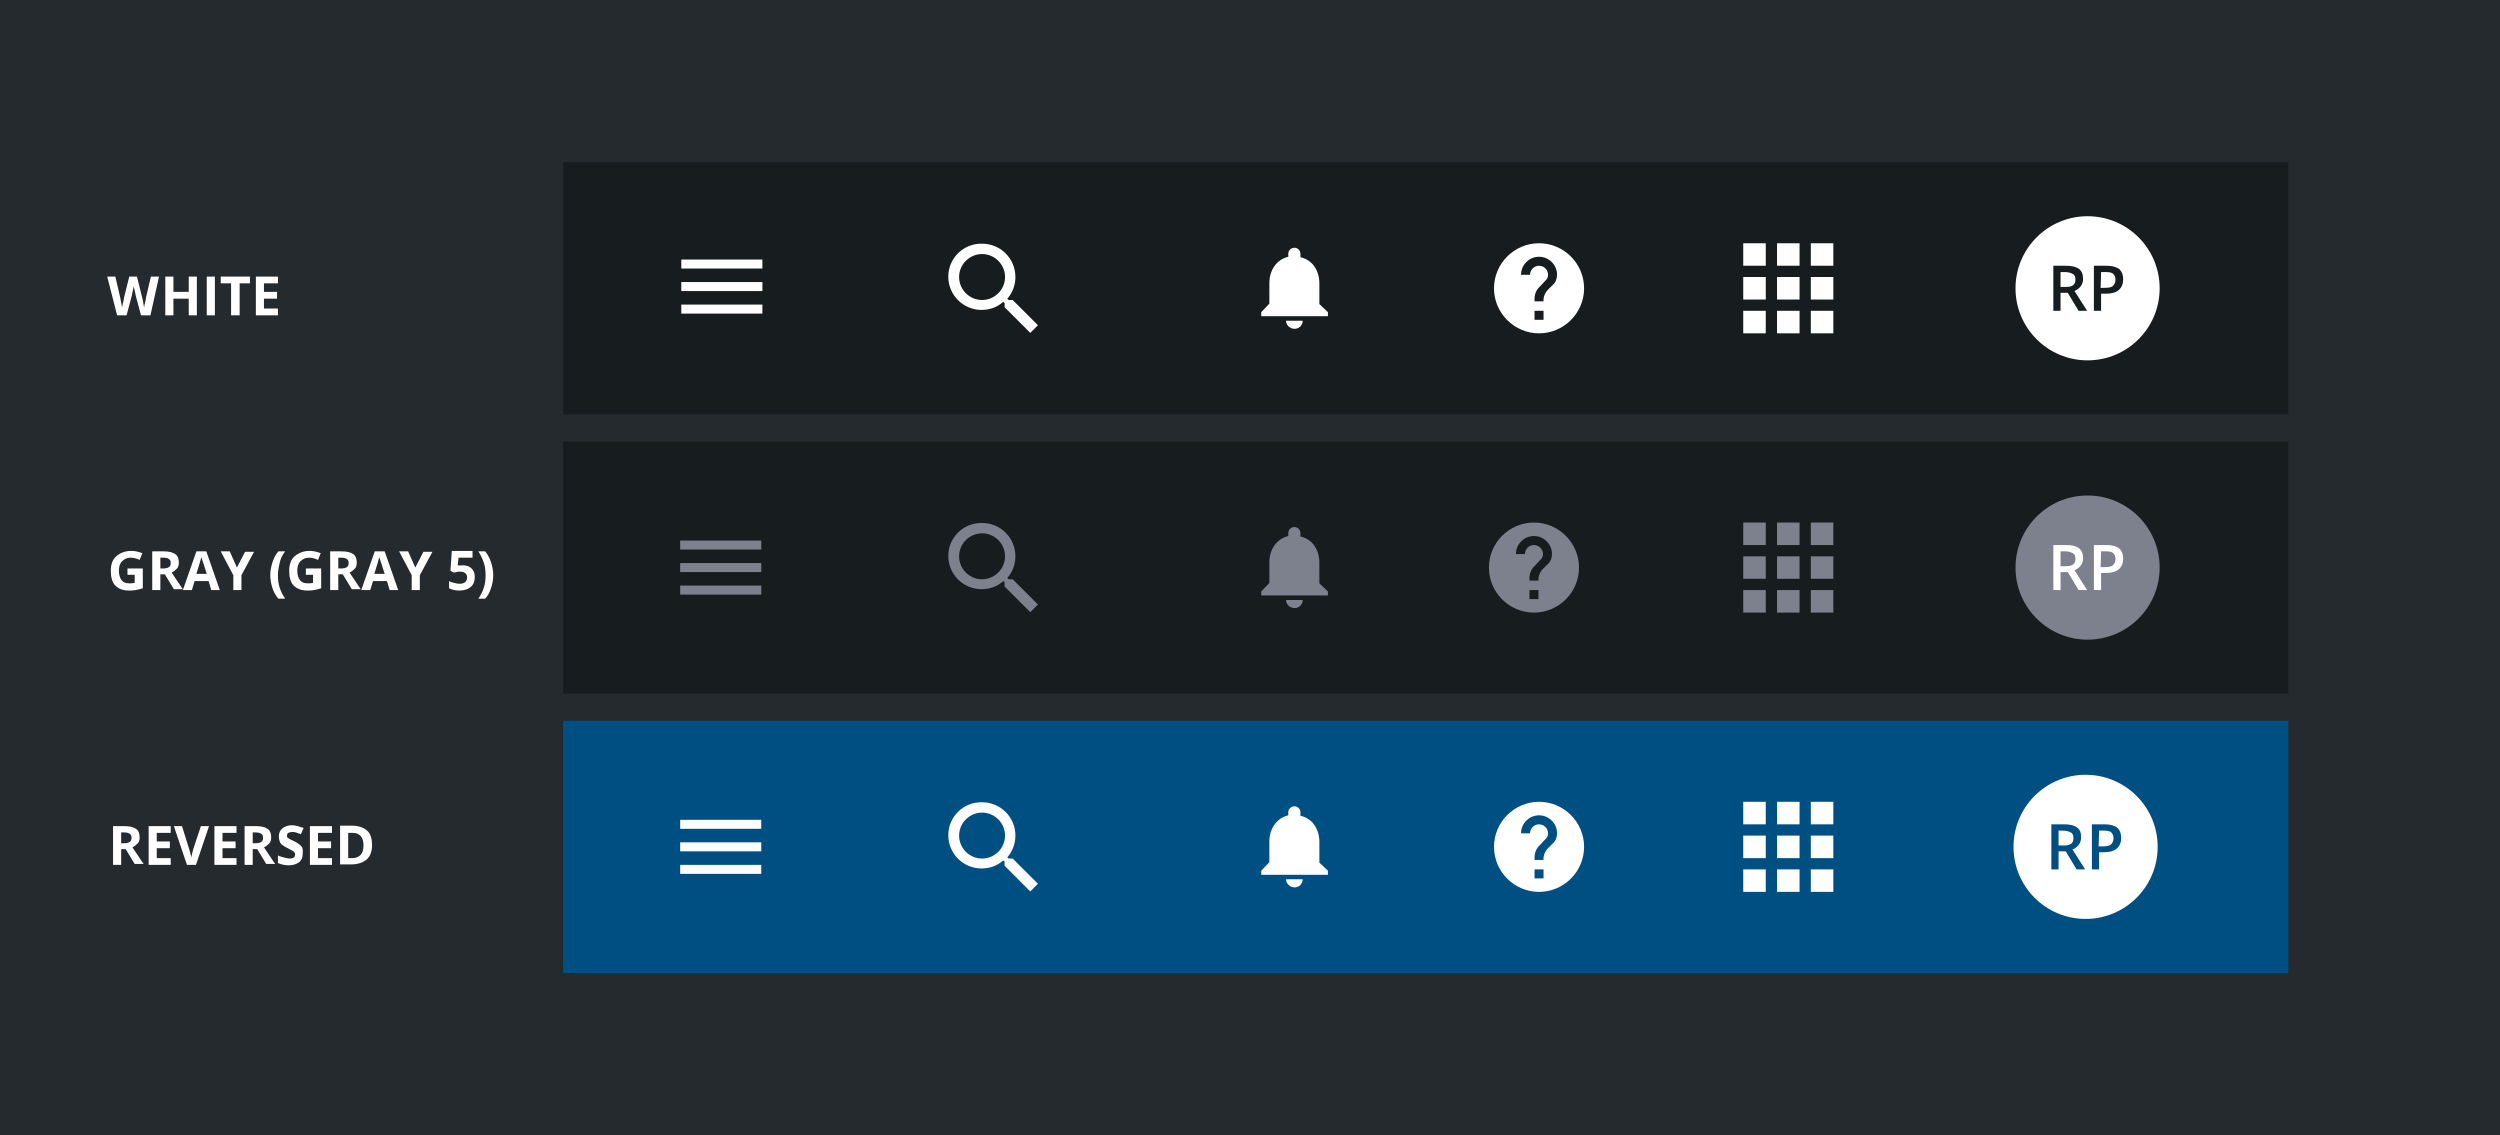<svg id="prefix__Layer_1" xmlns="http://www.w3.org/2000/svg" x="0" y="0" viewBox="0 0 555 252" xml:space="preserve"><style>.prefix__st1{fill:none}.prefix__st2{fill:#004f83}.prefix__st3{fill:#171c1e}.prefix__st4{fill:#d7d7da;fill-opacity:0}.prefix__st5{fill:#fff}.prefix__st6{fill:#7d808d}.prefix__st7{fill:#252a2e;fill-opacity:0}.prefix__st9{fill-rule:evenodd;clip-rule:evenodd;fill:#fff}.prefix__st11{enable-background:new}</style><g id="prefix__navbar-btn-examples" transform="translate(-506 -672)"><g id="prefix__Rectangle_3461"><path fill="#252a2e" d="M0 0h555v252H0z" transform="translate(506 672)"/><path class="prefix__st1" d="M.5.5h554v251H.5z" transform="translate(506 672)"/></g><path id="prefix__Rectangle_3455" class="prefix__st2" d="M631 832h383v56H631z"/><path id="prefix__Rectangle_3456" class="prefix__st3" d="M631 770h383v56H631z"/><path id="prefix__Rectangle_3457" class="prefix__st3" d="M631 708h383v56H631z"/><g id="prefix__header-notification-btn-reversed" transform="translate(769 836)"><path id="prefix__bg" class="prefix__st4" d="M2 0h44c1.1 0 2 .9 2 2v44c0 1.1-.9 2-2 2H2c-1.1 0-2-.9-2-2V2C0 .9.9 0 2 0z"/><g id="prefix__Icon" transform="translate(10 10)"><path id="prefix__Path_955" class="prefix__st1" d="M0 0h28v28H0V0z"/><path id="prefix__notifications-24px" class="prefix__st5" d="M14.4 23c1 0 1.8-.8 1.8-1.8h-3.7c0 1 .9 1.8 1.9 1.8zm5.5-5.5v-4.6c0-2.8-1.5-5.2-4.2-5.8v-.7c0-.8-.6-1.4-1.3-1.4-.8 0-1.4.6-1.4 1.3V7c-2.6.6-4.2 3-4.2 5.8v4.6L7 19.3v.9h14.8v-.9l-1.9-1.8z"/></g></g><g id="prefix__header-notification-btn" transform="translate(769 774)"><path id="prefix__bg-2" class="prefix__st4" d="M2 0h44c1.1 0 2 .9 2 2v44c0 1.1-.9 2-2 2H2c-1.1 0-2-.9-2-2V2C0 .9.9 0 2 0z"/><g id="prefix__Icon-2" transform="translate(10 10)"><path id="prefix__Path_955-2" class="prefix__st1" d="M0 0h28v28H0V0z"/><path id="prefix__notifications-24px-2" class="prefix__st6" d="M14.4 23c1 0 1.8-.8 1.8-1.8h-3.7c0 1 .9 1.8 1.9 1.8zm5.5-5.5v-4.6c0-2.8-1.5-5.2-4.2-5.8v-.7c0-.8-.6-1.4-1.3-1.4-.8 0-1.4.6-1.4 1.3V7c-2.6.6-4.2 3-4.2 5.8v4.6L7 19.3v.9h14.8v-.9l-1.9-1.8z"/></g></g><g id="prefix__header-notification-btn-2" transform="translate(769 712)"><path id="prefix__bg-3" class="prefix__st4" d="M2 0h44c1.1 0 2 .9 2 2v44c0 1.1-.9 2-2 2H2c-1.1 0-2-.9-2-2V2C0 .9.9 0 2 0z"/><g id="prefix__Icon-3" transform="translate(10 10)"><path id="prefix__Path_955-3" class="prefix__st1" d="M0 0h28v28H0V0z"/><path id="prefix__notifications-24px-3" class="prefix__st5" d="M14.4 23c1 0 1.8-.8 1.8-1.8h-3.7c0 1 .9 1.8 1.9 1.8zm5.5-5.5v-4.6c0-2.8-1.5-5.2-4.2-5.8v-.7c0-.8-.6-1.4-1.3-1.4-.8 0-1.4.6-1.4 1.3V7c-2.6.6-4.2 3-4.2 5.8v4.6L7 19.3v.9h14.8v-.9l-1.9-1.8z"/></g></g><g id="prefix__header-help-btn-reversed" transform="translate(824 836)"><path id="prefix__bg-4" class="prefix__st4" d="M2 0h44c1.1 0 2 .9 2 2v44c0 1.1-.9 2-2 2H2c-1.1 0-2-.9-2-2V2C0 .9.9 0 2 0z"/><g id="prefix__Icon-4" transform="translate(12 12)"><path id="prefix__Rectangle_1690" class="prefix__st7" d="M0 0h24v24H0z"/><g id="prefix__Help_icon" transform="translate(1.667 2)"><path id="prefix__ic_help_24px" class="prefix__st5" d="M10 0C4.5 0 0 4.5 0 10s4.5 10 10 10 10-4.5 10-10S15.5 0 10 0zm1 17H9v-2h2v2zm2.1-7.8l-.9.9c-.8.7-1.3 1.8-1.2 2.8H9v-.5c0-1.1.4-2.1 1.2-2.8l1.2-1.3c.4-.3.6-.8.6-1.3 0-1.1-.9-2-2-2s-2 .9-2 2H6c0-2.2 1.8-4 4-4s4 1.8 4 4c0 .8-.3 1.7-.9 2.2z"/></g></g></g><g id="prefix__header-help-btn-gray" transform="translate(822.872 774)"><path id="prefix__bg-5" class="prefix__st4" d="M2 0h44c1.1 0 2 .9 2 2v44c0 1.1-.9 2-2 2H2c-1.1 0-2-.9-2-2V2C0 .9.9 0 2 0z"/><g id="prefix__Icon-5" transform="translate(12 12)"><path id="prefix__Rectangle_1690-2" class="prefix__st7" d="M0 0h24v24H0z"/><g id="prefix__Help_icon-2" transform="translate(1.667 2)"><path id="prefix__ic_help_24px-2" class="prefix__st6" d="M10 0C4.5 0 0 4.5 0 10s4.5 10 10 10 10-4.5 10-10S15.5 0 10 0zm1 17H9v-2h2v2zm2.1-7.8l-.9.9c-.8.7-1.3 1.8-1.2 2.8H9v-.5c0-1.1.4-2.1 1.2-2.8l1.2-1.3c.4-.3.6-.8.6-1.3 0-1.1-.9-2-2-2s-2 .9-2 2H6c0-2.2 1.8-4 4-4s4 1.8 4 4c0 .8-.3 1.7-.9 2.2z"/></g></g></g><g id="prefix__header-help-btn" transform="translate(824 712)"><path id="prefix__bg-6" class="prefix__st4" d="M2 0h44c1.1 0 2 .9 2 2v44c0 1.1-.9 2-2 2H2c-1.1 0-2-.9-2-2V2C0 .9.9 0 2 0z"/><g id="prefix__Icon-6" transform="translate(12 12)"><path id="prefix__Rectangle_1690-3" fill="#fff" fill-opacity="0" d="M0 0h24v24H0z"/><g id="prefix__Help_icon-3" transform="translate(1.667 2)"><path id="prefix__ic_help_24px-3" class="prefix__st5" d="M10 0C4.5 0 0 4.5 0 10s4.5 10 10 10 10-4.5 10-10S15.5 0 10 0zm1 17H9v-2h2v2zm2.1-7.8l-.9.9c-.8.7-1.3 1.8-1.2 2.8H9v-.5c0-1.1.4-2.1 1.2-2.8l1.2-1.3c.4-.3.6-.8.6-1.3 0-1.1-.9-2-2-2s-2 .9-2 2H6c0-2.2 1.8-4 4-4s4 1.8 4 4c0 .8-.3 1.7-.9 2.2z"/></g></g></g><g id="prefix__header-appswitcher-btn-reversed" transform="translate(879 836)"><path id="prefix__Bg-7" class="prefix__st4" d="M2 0h44c1.1 0 2 .9 2 2v44c0 1.1-.9 2-2 2H2c-1.1 0-2-.9-2-2V2C0 .9.9 0 2 0z"/><g id="prefix__Web_Apps_Icon" transform="translate(12 12)"><path id="prefix__Rectangle_1690-4" class="prefix__st1" d="M0 0h24v24H0z"/><path id="prefix__ic_apps_24px" class="prefix__st5" d="M2 7h5V2H2v5zm7.5 15h5v-5h-5v5zM2 22h5v-5H2v5zm0-7.5h5v-5H2v5zm7.5 0h5v-5h-5v5zM17 2v5h5V2h-5zM9.5 7h5V2h-5v5zm7.5 7.5h5v-5h-5v5zm0 7.5h5v-5h-5v5z"/></g></g><g id="prefix__header-appswitcher-btn-gray" transform="translate(879 774)"><path id="prefix__Bg-8" class="prefix__st4" d="M2 0h44c1.1 0 2 .9 2 2v44c0 1.1-.9 2-2 2H2c-1.1 0-2-.9-2-2V2C0 .9.9 0 2 0z"/><g id="prefix__Web_Apps_Icon-2" transform="translate(12 12)"><path id="prefix__Rectangle_1690-5" class="prefix__st1" d="M0 0h24v24H0z"/><path id="prefix__ic_apps_24px-2" class="prefix__st6" d="M2 7h5V2H2v5zm7.5 15h5v-5h-5v5zM2 22h5v-5H2v5zm0-7.5h5v-5H2v5zm7.5 0h5v-5h-5v5zM17 2v5h5V2h-5zM9.5 7h5V2h-5v5zm7.5 7.5h5v-5h-5v5zm0 7.5h5v-5h-5v5z"/></g></g><g id="prefix__header-app-btn" transform="translate(879 712)"><path id="prefix__Bg-9" class="prefix__st4" d="M2 0h44c1.1 0 2 .9 2 2v44c0 1.1-.9 2-2 2H2c-1.1 0-2-.9-2-2V2C0 .9.9 0 2 0z"/><g id="prefix__Web_Apps_Icon-3" transform="translate(12 12)"><path id="prefix__Rectangle_1690-6" class="prefix__st1" d="M0 0h24v24H0z"/><path id="prefix__ic_apps_24px-3" class="prefix__st5" d="M2 7h5V2H2v5zm7.5 15h5v-5h-5v5zM2 22h5v-5H2v5zm0-7.5h5v-5H2v5zm7.5 0h5v-5h-5v5zM17 2v5h5V2h-5zM9.5 7h5V2h-5v5zm7.5 7.5h5v-5h-5v5zm0 7.5h5v-5h-5v5z"/></g></g><g id="prefix__header-menu-btn-reversed" transform="translate(642 836)"><path id="prefix__BG-10" class="prefix__st4" d="M2 0h44c1.1 0 2 .9 2 2v44c0 1.1-.9 2-2 2H2c-1.1 0-2-.9-2-2V2C0 .9.9 0 2 0z"/><g id="prefix__Icon-7" transform="translate(12 12)"><path id="prefix__Path_1109" class="prefix__st1" d="M0 0h24v24H0V0z"/><path id="prefix__Path_1110" class="prefix__st5" d="M3 18h18v-2H3v2zm0-5h18v-2H3v2zm0-7v2h18V6H3z"/></g></g><g id="prefix__header-menu-btn-gray" transform="translate(642 774)"><path id="prefix__BG-11" class="prefix__st4" d="M2 0h44c1.1 0 2 .9 2 2v44c0 1.1-.9 2-2 2H2c-1.1 0-2-.9-2-2V2C0 .9.9 0 2 0z"/><g id="prefix__Icon-8" transform="translate(12 12)"><path id="prefix__Path_1109-2" class="prefix__st1" d="M0 0h24v24H0V0z"/><path id="prefix__Path_1110-2" class="prefix__st6" d="M3 18h18v-2H3v2zm0-5h18v-2H3v2zm0-7v2h18V6H3z"/></g></g><g id="prefix__header-menu-btn" transform="translate(642 712)"><path id="prefix__BG-12" class="prefix__st4" d="M2 0h44c1.1 0 2 .9 2 2v44c0 1.1-.9 2-2 2H2c-1.1 0-2-.9-2-2V2C0 .9.9 0 2 0z"/><g id="prefix__Icon-9" transform="translate(12.25 11.618)"><path id="prefix__Path_1109-3" class="prefix__st1" d="M0 0h24v24H0V0z"/><path id="prefix__Path_1110-3" class="prefix__st5" d="M3 18h18v-2H3v2zm0-5h18v-2H3v2zm0-7v2h18V6H3z"/></g></g><g id="prefix__header-search-btn-reversed" transform="translate(702.558 836)"><path id="prefix__bg-13" class="prefix__st4" d="M2 0h44c1.1 0 2 .9 2 2v44c0 1.1-.9 2-2 2H2c-1.1 0-2-.9-2-2V2C0 .9.9 0 2 0z"/><g id="prefix__Icon-10" transform="translate(11.362 11)"><path id="prefix__Box" class="prefix__st1" d="M.6 1h24v24H.6z"/><path id="prefix__Path_402" class="prefix__st9" d="M16.9 15.6H16l-.3-.3c1.2-1.3 1.8-3.1 1.8-4.8 0-4.1-3.3-7.4-7.4-7.4C6 3 2.6 6.3 2.6 10.4s3.3 7.4 7.4 7.4c1.8 0 3.5-.6 4.8-1.8l.3.3v.9l5.7 5.7 1.7-1.7-5.6-5.6zm-6.8 0c-2.8 0-5.1-2.3-5.1-5.1s2.3-5.1 5.1-5.1 5.1 2.3 5.1 5.1-2.3 5.1-5.1 5.1z"/></g></g><g id="prefix__header-search-btn-gray" transform="translate(702.558 774)"><path id="prefix__bg-14" class="prefix__st4" d="M2 0h44c1.1 0 2 .9 2 2v44c0 1.1-.9 2-2 2H2c-1.1 0-2-.9-2-2V2C0 .9.9 0 2 0z"/><g id="prefix__Icon-11" transform="translate(11.362 11)"><path id="prefix__Box-2" class="prefix__st1" d="M.6 1h24v24H.6z"/><path id="prefix__Path_402-2" d="M16.9 15.6H16l-.3-.3c1.2-1.3 1.8-3.1 1.8-4.8 0-4.1-3.3-7.4-7.4-7.4C6 3 2.6 6.3 2.6 10.4s3.3 7.4 7.4 7.4c1.8 0 3.5-.6 4.8-1.8l.3.3v.9l5.7 5.7 1.7-1.7-5.6-5.6zm-6.8 0c-2.8 0-5.1-2.3-5.1-5.1s2.3-5.1 5.1-5.1 5.1 2.3 5.1 5.1-2.3 5.1-5.1 5.1z" fill-rule="evenodd" clip-rule="evenodd" fill="#7d808d"/></g></g><g id="prefix__header-search-btn" transform="translate(702.558 712)"><path id="prefix__bg-15" class="prefix__st4" d="M2 0h44c1.1 0 2 .9 2 2v44c0 1.1-.9 2-2 2H2c-1.1 0-2-.9-2-2V2C0 .9.9 0 2 0z"/><g id="prefix__Icon-12" transform="translate(11.362 11)"><path id="prefix__Box-3" class="prefix__st1" d="M.6 1h24v24H.6z"/><path id="prefix__Path_402-3" class="prefix__st9" d="M16.9 15.6H16l-.3-.3c1.2-1.3 1.8-3.1 1.8-4.8 0-4.1-3.3-7.4-7.4-7.4C6 3 2.6 6.3 2.6 10.4s3.3 7.4 7.4 7.4c1.8 0 3.5-.6 4.8-1.8l.3.3v.9l5.7 5.7 1.7-1.7-5.6-5.6zm-6.8 0c-2.8 0-5.1-2.3-5.1-5.1s2.3-5.1 5.1-5.1 5.1 2.3 5.1 5.1-2.3 5.1-5.1 5.1z"/></g></g><g id="prefix__header-profile-btn-reversed" transform="translate(945 836)"><circle id="prefix__Ellipse_273" class="prefix__st7" cx="24" cy="24" r="24"/><circle id="prefix__Ellipse_272" class="prefix__st5" cx="24" cy="24" r="16"/><g class="prefix__st11"><path class="prefix__st2" d="M18 25v4h-1.6V19h2.8c1.3 0 2.2.2 2.9.7s.9 1.2.9 2.2c0 1.2-.6 2.1-1.9 2.7l2.8 4.4H22l-2.4-4H18zm0-1.3h1.1c.8 0 1.3-.1 1.7-.4s.5-.7.5-1.3c0-.6-.2-1-.6-1.2s-.9-.4-1.7-.4h-1v3.3zM31.9 22c0 1-.3 1.8-1 2.4s-1.7.8-2.9.8h-1V29h-1.6V19h2.9c1.2 0 2.2.3 2.8.8.5.5.8 1.2.8 2.2zm-5 1.9h.9c.8 0 1.5-.1 1.8-.4s.6-.7.6-1.4c0-.6-.2-1-.5-1.3s-.9-.4-1.6-.4H27l-.1 3.5z"/></g></g><g id="prefix__profile-btn-gray" transform="translate(945.442 774)"><circle id="prefix__Ellipse_273-2" class="prefix__st7" cx="24" cy="24" r="24"/><circle id="prefix__Ellipse_272-2" class="prefix__st6" cx="24" cy="24" r="16"/><g class="prefix__st11"><path class="prefix__st5" d="M18 25v4h-1.6V19h2.8c1.3 0 2.2.2 2.9.7.6.5.9 1.2.9 2.2 0 1.2-.6 2.1-1.9 2.7l2.8 4.4H22l-2.4-4H18zm0-1.3h1.1c.8 0 1.3-.1 1.7-.4s.5-.7.5-1.3c0-.6-.2-1-.6-1.2s-.9-.4-1.7-.4h-1v3.3zM31.9 22c0 1-.3 1.8-1 2.4s-1.7.8-2.9.8h-1V29h-1.6V19h2.9c1.2 0 2.2.3 2.8.8.5.5.8 1.2.8 2.2zm-5 1.9h.9c.8 0 1.5-.1 1.8-.4s.6-.7.6-1.4c0-.6-.2-1-.5-1.3s-.9-.4-1.6-.4H27l-.1 3.5z"/></g></g><g id="prefix__profile-btn-dark" transform="translate(945.442 712)"><circle id="prefix__Ellipse_273-3" class="prefix__st7" cx="24" cy="24" r="24"/><circle id="prefix__Ellipse_272-3" class="prefix__st5" cx="24" cy="24" r="16"/><g class="prefix__st11"><path class="prefix__st3" d="M18 25v4h-1.6V19h2.8c1.3 0 2.2.2 2.9.7.6.5.9 1.2.9 2.2 0 1.2-.6 2.1-1.9 2.7l2.8 4.4H22l-2.4-4H18zm0-1.3h1.1c.8 0 1.3-.1 1.7-.4s.5-.7.5-1.3c0-.6-.2-1-.6-1.2s-.9-.4-1.7-.4h-1v3.3zM31.9 22c0 1-.3 1.8-1 2.4s-1.7.8-2.9.8h-1V29h-1.6V19h2.9c1.2 0 2.2.3 2.8.8.5.5.8 1.2.8 2.2zm-5 1.9h.9c.8 0 1.5-.1 1.8-.4s.6-.7.6-1.4c0-.6-.2-1-.5-1.3s-.9-.4-1.6-.4H27l-.1 3.5z"/></g></g><g class="prefix__st11"><path class="prefix__st5" d="M539.4 742h-2.1l-1.2-4.5c0-.2-.1-.5-.2-1s-.2-.8-.2-1c0 .2-.1.5-.2 1s-.2.8-.2 1l-1.2 4.5H532l-2.2-8.6h1.8l1.1 4.7c.2.9.3 1.6.4 2.2 0-.2.1-.6.2-1s.2-.8.2-1.1l1.2-4.8h1.7l1.2 4.8c.1.2.1.5.2 1s.1.8.2 1.1c0-.3.1-.7.2-1.1s.2-.8.2-1.1l1.1-4.7h1.8l-1.9 8.6zM549.7 742h-1.8v-3.7h-3.4v3.7h-1.8v-8.6h1.8v3.4h3.4v-3.4h1.8v8.6zM551.9 742v-8.6h1.8v8.6h-1.8zM559.1 742h-1.8v-7.1H555v-1.5h6.5v1.5h-2.3v7.1h-.1zM567.7 742h-4.9v-8.6h4.9v1.5h-3.1v1.9h2.9v1.5h-2.9v2.2h3.1v1.5z"/></g><g class="prefix__st11"><path class="prefix__st5" d="M534.3 798.2h3.4v4.4c-.6.2-1.1.3-1.6.4s-1 .1-1.5.1c-1.3 0-2.3-.4-3-1.1s-1-1.9-1-3.3.4-2.5 1.2-3.2 1.9-1.2 3.3-1.2c.9 0 1.7.2 2.5.5l-.6 1.5c-.6-.3-1.3-.5-2-.5-.8 0-1.4.3-1.9.8s-.7 1.2-.7 2.1c0 .9.2 1.6.6 2.1s.9.7 1.7.7c.4 0 .8 0 1.2-.1v-1.8h-1.6v-1.4zM541.6 799.7v3.3h-1.8v-8.6h2.5c1.2 0 2 .2 2.6.6s.8 1.1.8 1.9c0 .5-.1 1-.4 1.3s-.7.7-1.2.9c1.3 1.9 2.1 3.2 2.5 3.7h-2l-2-3.3h-1v.2zm0-1.5h.6c.6 0 1-.1 1.3-.3s.4-.5.4-.9-.1-.7-.4-.9-.7-.3-1.3-.3h-.6v2.4zM552.9 803l-.6-2h-3.1l-.6 2h-2l3-8.6h2.2l3 8.6h-1.9zm-1-3.6c-.6-1.8-.9-2.9-1-3.1s-.1-.4-.2-.6c-.1.5-.5 1.7-1.1 3.7h2.3zM558.6 798l1.8-3.5h2l-2.8 5.2v3.3h-1.8v-3.3l-2.8-5.3h2l1.6 3.6zM566 799.7c0-1 .2-2 .5-2.9s.7-1.7 1.3-2.4h1.5c-.6.8-1 1.6-1.2 2.5s-.4 1.8-.4 2.8.1 1.9.4 2.8.7 1.7 1.2 2.4h-1.5c-.6-.7-1-1.4-1.3-2.3s-.5-1.9-.5-2.9zM573.9 798.2h3.4v4.4c-.6.2-1.1.3-1.6.4s-1 .1-1.5.1c-1.3 0-2.3-.4-3-1.1s-1-1.9-1-3.3.4-2.5 1.2-3.2 1.9-1.2 3.3-1.2c.9 0 1.7.2 2.5.5l-.6 1.5c-.6-.3-1.3-.5-2-.5-.8 0-1.4.3-1.9.8s-.7 1.2-.7 2.1c0 .9.2 1.6.6 2.1s.9.7 1.7.7c.4 0 .8 0 1.2-.1v-1.8h-1.6v-1.4zM581.1 799.7v3.3h-1.8v-8.6h2.5c1.2 0 2 .2 2.6.6s.8 1.1.8 1.9c0 .5-.1 1-.4 1.3s-.7.7-1.2.9c1.3 1.9 2.1 3.2 2.5 3.7h-2l-2-3.3h-1v.2zm0-1.5h.6c.6 0 1-.1 1.3-.3s.4-.5.4-.9-.1-.7-.4-.9-.7-.3-1.3-.3h-.6v2.4zM592.5 803l-.6-2h-3.1l-.6 2h-2l3-8.6h2.2l3 8.6h-1.9zm-1.1-3.6c-.6-1.8-.9-2.9-1-3.1s-.1-.4-.2-.6c-.1.5-.5 1.7-1.1 3.7h2.3zM598.2 798l1.8-3.5h2l-2.8 5.2v3.3h-1.8v-3.3l-2.8-5.3h2l1.6 3.6zM608.7 797.5c.8 0 1.5.2 2 .7s.7 1.1.7 1.9c0 1-.3 1.7-.9 2.2s-1.4.8-2.5.8c-1 0-1.7-.2-2.3-.5V801c.3.2.7.3 1.1.4s.8.2 1.2.2c1.1 0 1.7-.5 1.7-1.4s-.6-1.3-1.7-1.3c-.2 0-.4 0-.7.1s-.5.1-.6.1l-.7-.4.3-4.4h4.6v1.5h-3.1l-.2 1.7h.2c.2.1.5 0 .9 0zM615.5 799.7c0 1-.2 2-.5 2.9s-.7 1.7-1.3 2.3h-1.5c.5-.7.9-1.5 1.2-2.4s.4-1.8.4-2.8-.1-1.9-.4-2.8-.7-1.7-1.2-2.5h1.5c.6.7 1 1.5 1.3 2.4s.5 1.9.5 2.9z"/></g><g class="prefix__st11"><path class="prefix__st5" d="M532.9 860.7v3.3h-1.8v-8.6h2.5c1.2 0 2 .2 2.6.6s.8 1.1.8 1.9c0 .5-.1 1-.4 1.3s-.7.7-1.2.9c1.3 1.9 2.1 3.2 2.5 3.7h-2l-2-3.3h-1v.2zm0-1.5h.6c.6 0 1-.1 1.3-.3s.4-.5.4-.9-.1-.7-.4-.9-.7-.3-1.3-.3h-.6v2.4zM543.9 864H539v-8.6h4.9v1.5h-3.1v1.9h2.9v1.5h-2.9v2.2h3.1v1.5zM550.6 855.4h1.8l-2.9 8.6h-2l-2.9-8.6h1.8l1.6 5.1c.1.3.2.7.3 1.1s.2.7.2.8c0-.4.2-1 .4-1.9l1.7-5.1zM558.5 864h-4.9v-8.6h4.9v1.5h-3.1v1.9h2.9v1.5h-2.9v2.2h3.1v1.5zM562.1 860.7v3.3h-1.8v-8.6h2.5c1.2 0 2 .2 2.6.6s.8 1.1.8 1.9c0 .5-.1 1-.4 1.3s-.7.7-1.2.9c1.3 1.9 2.1 3.2 2.5 3.7h-2l-2-3.3h-1v.2zm0-1.5h.6c.6 0 1-.1 1.3-.3s.4-.5.4-.9-.1-.7-.4-.9-.7-.3-1.3-.3h-.6v2.4zM573.2 861.6c0 .8-.3 1.4-.8 1.8s-1.3.7-2.3.7c-.9 0-1.7-.2-2.4-.5v-1.7c.6.3 1.1.4 1.5.5s.8.2 1.1.2c.4 0 .7-.1.9-.2s.3-.4.3-.7c0-.2 0-.3-.1-.4s-.2-.3-.4-.4-.6-.3-1.1-.6c-.5-.2-.9-.5-1.2-.7s-.5-.5-.6-.8-.2-.7-.2-1.1c0-.8.3-1.4.8-1.8s1.2-.7 2.1-.7c.4 0 .9.1 1.3.2s.8.3 1.3.4l-.6 1.4c-.5-.2-.8-.3-1.1-.4s-.6-.1-.9-.1c-.3 0-.6.1-.8.2s-.3.4-.3.6c0 .2 0 .3.1.4s.2.2.4.3.5.3 1.2.6c.8.4 1.3.8 1.6 1.2s.2 1.1.2 1.6zM579.7 864h-4.9v-8.6h4.9v1.5h-3.1v1.9h2.9v1.5h-2.9v2.2h3.1v1.5zM588.6 859.6c0 1.4-.4 2.5-1.2 3.2s-2 1.1-3.5 1.1h-2.4v-8.6h2.7c1.4 0 2.5.4 3.3 1.1s1.1 1.9 1.1 3.2zm-1.9.1c0-1.8-.8-2.8-2.4-2.8h-1v5.6h.8c1.7 0 2.6-.9 2.6-2.8z"/></g></g></svg>